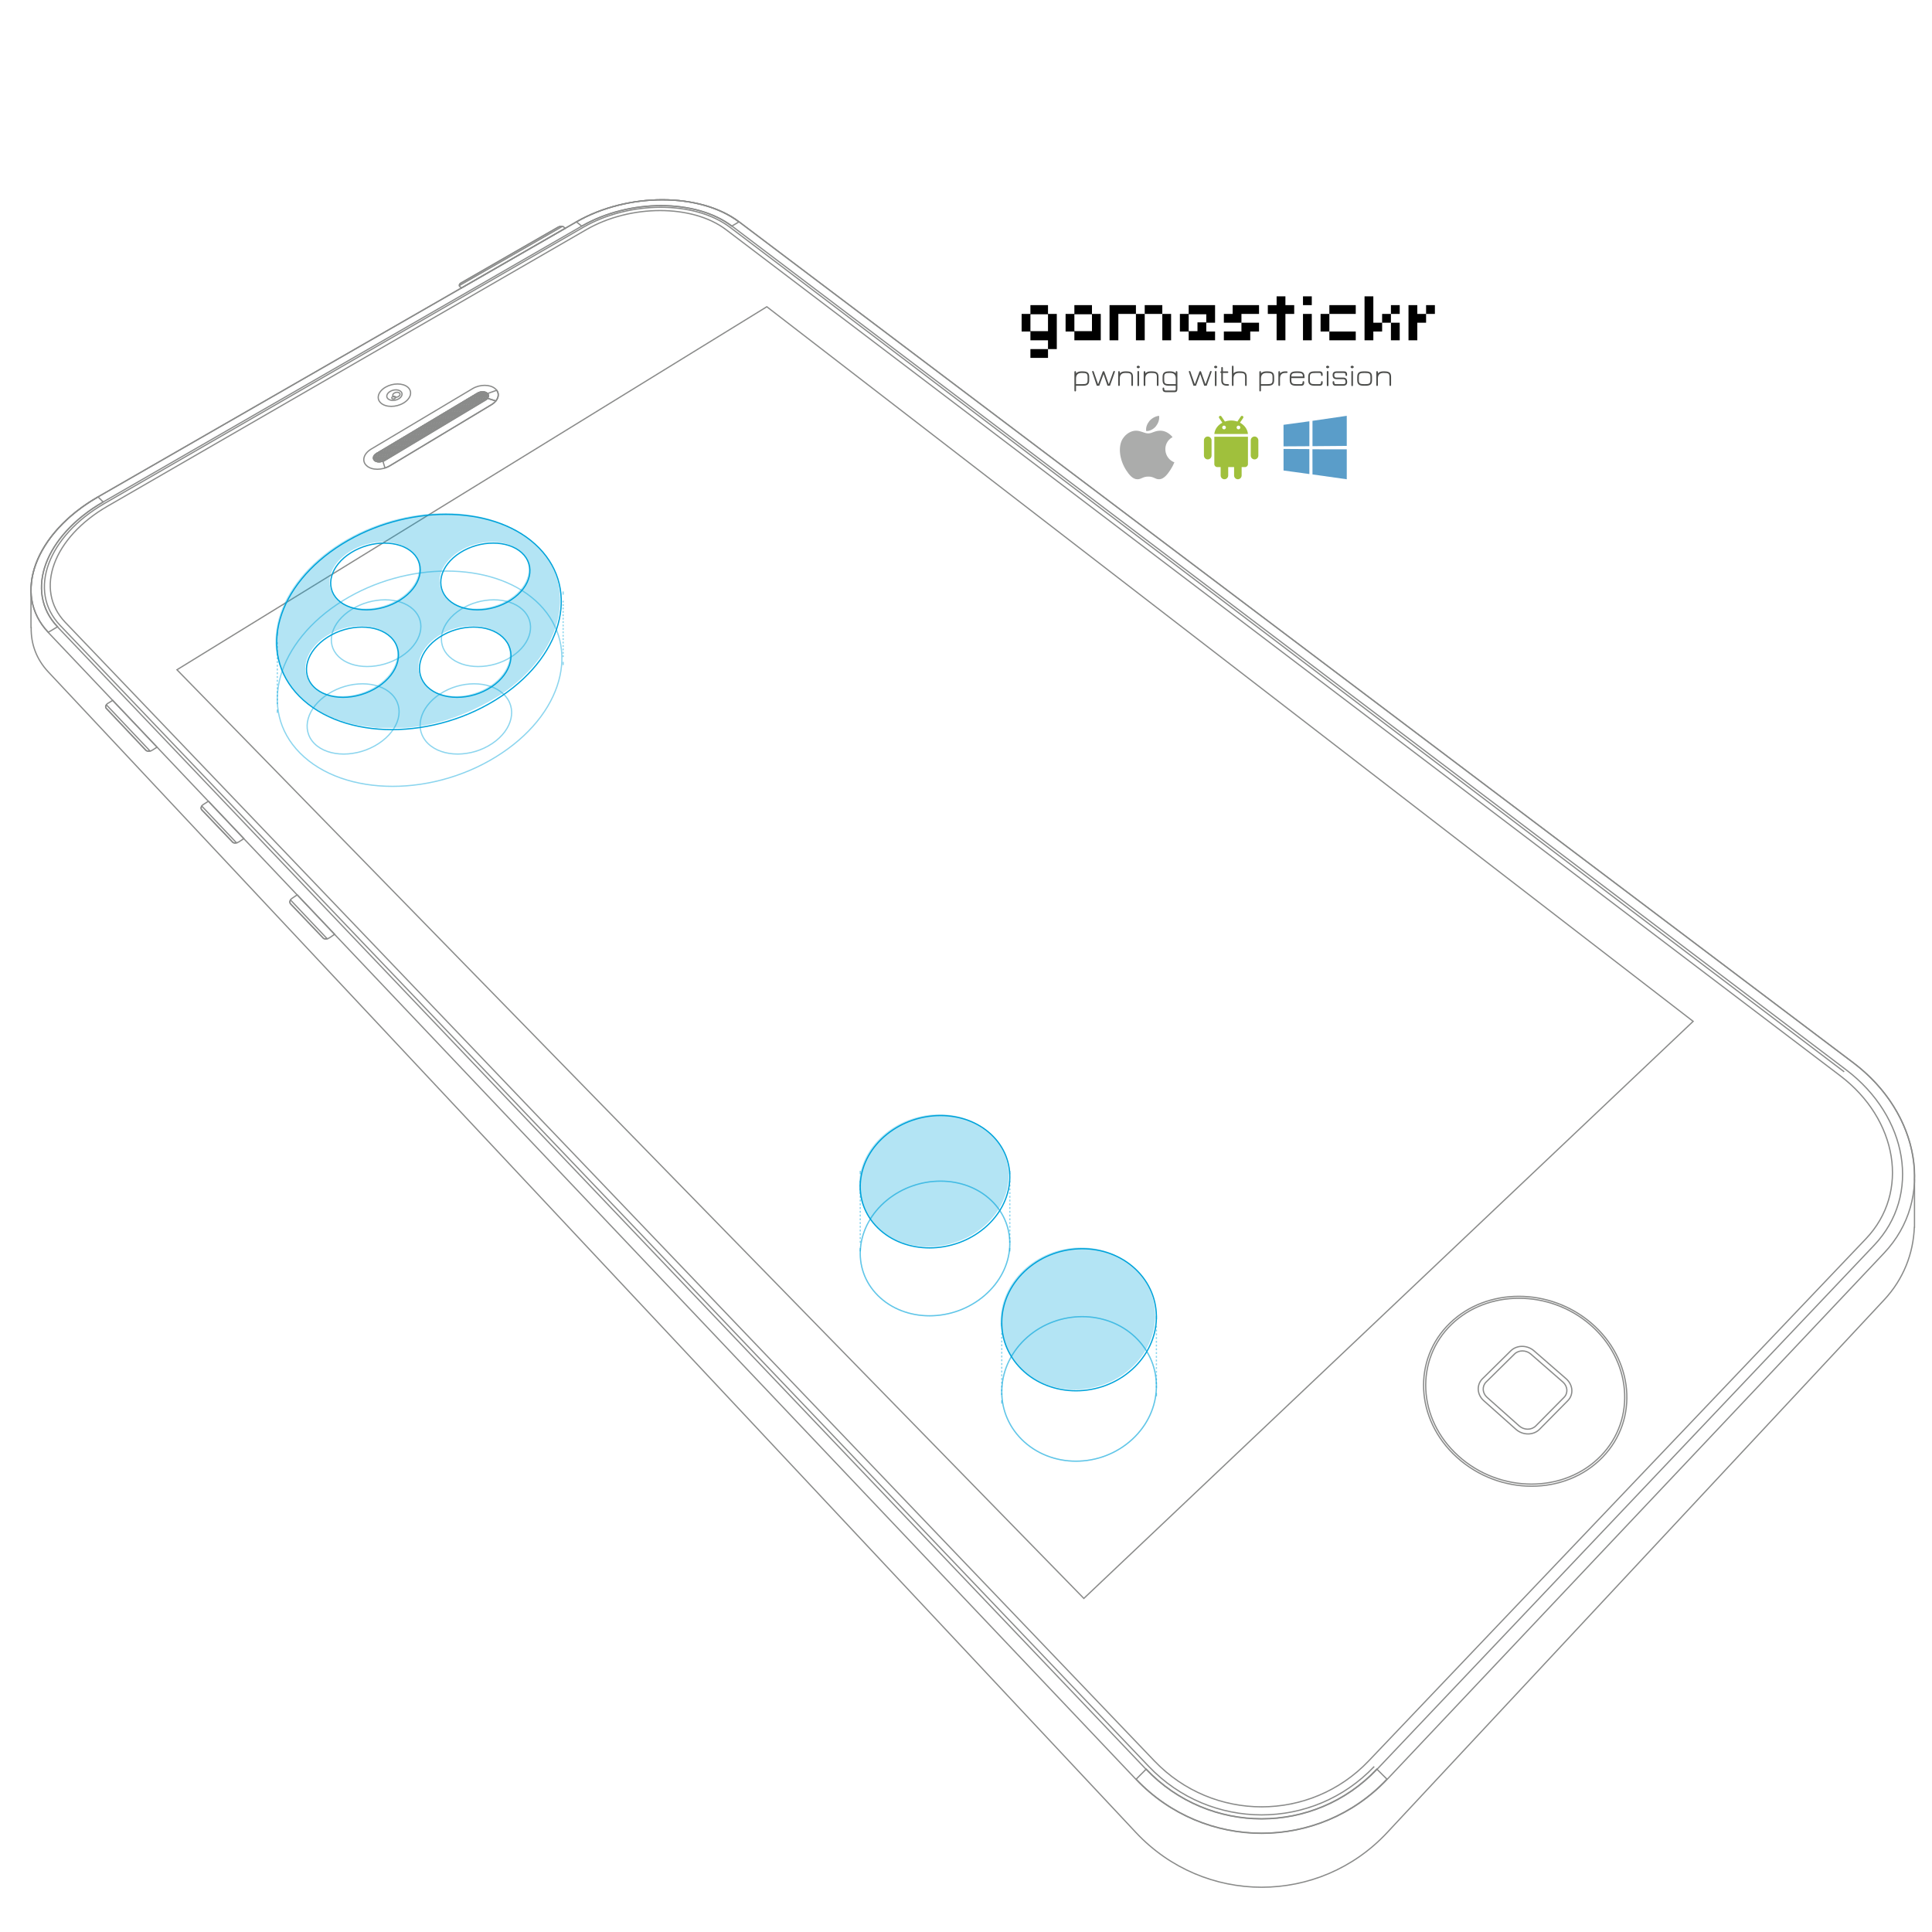 <?xml version="1.0" encoding="UTF-8"?>
<!DOCTYPE svg PUBLIC "-//W3C//DTD SVG 1.1//EN" "http://www.w3.org/Graphics/SVG/1.1/DTD/svg11.dtd">
<svg version="1.1" xmlns="http://www.w3.org/2000/svg" xmlns:xlink="http://www.w3.org/1999/xlink" x="0px" y="0px" width="800" height="800" viewBox="0, 0, 800, 800">
  <g id="Layer 1">
    <path d="M190.928,117.126 C190.153,117.574 189.956,118.302 190.494,118.754 L191.096,119.256 L234.094,94.535 L233.488,94.051 C232.943,93.624 231.881,93.624 231.136,94.051 L190.928,117.126 z" fill-opacity="0" stroke="#8A8B8A" stroke-width="0.519"/>
    <path d="M213.343,104.26 L190.565,117.406 C190.304,117.668 190.178,117.976 190.225,118.249 L232.835,93.779 C232.305,93.668 231.645,93.757 231.136,94.052 L213.343,104.26 z" fill-opacity="0" stroke="#8A8B8A" stroke-width="0.519"/>
    <path d="M84.247,333.091 C83.279,333.711 82.978,334.726 83.562,335.346 L83.594,335.378 L96.5,348.89 C97.16,349.202 98.138,349.109 98.92,348.599 L100.989,347.244 L86.309,331.768 L84.247,333.091 z" fill-opacity="0" stroke="#8A8B8A" stroke-width="0.519"/>
    <path d="M83.562,335.348 L83.59,335.38 L96.499,348.891 C96.901,349.078 97.417,349.117 97.941,349.006 L83.544,333.773 C83.185,334.318 83.164,334.924 83.562,335.348" fill-opacity="0" stroke="#8A8B8A" stroke-width="0.519"/>
    <path d="M120.997,371.931 C120.018,372.591 119.735,373.659 120.352,374.316 L120.388,374.348 L133.996,388.605 C134.688,388.935 135.688,388.835 136.477,388.293 L138.571,386.866 L123.077,370.533 L120.997,371.931 z" fill-opacity="0" stroke="#8A8B8A" stroke-width="0.519"/>
    <path d="M120.352,374.315 L120.384,374.347 L133.999,388.604 C134.415,388.805 134.953,388.845 135.484,388.73 L120.291,372.655 C119.936,373.221 119.929,373.863 120.352,374.315" fill-opacity="0" stroke="#8A8B8A" stroke-width="0.519"/>
    <path d="M44.735,291.194 C43.785,291.775 43.459,292.739 44.011,293.324 L60.327,310.604 C60.893,311.206 62.145,311.206 63.106,310.604 L65.042,309.388 L46.665,290.011 L44.735,291.194 z" fill-opacity="0" stroke="#8A8B8A" stroke-width="0.519"/>
    <path d="M44.011,293.323 L44.029,293.341 L60.369,310.632 C60.825,311.116 61.617,311.081 62.13,310.973 L44.039,291.839 C43.677,292.345 43.631,292.922 44.011,293.323" fill-opacity="0" stroke="#8A8B8A" stroke-width="0.519"/>
    <path d="M767.397,440.057 C795.08,460.948 801.376,496.387 780.17,518.852 L574.39,736.792 C546.23,766.612 498.671,766.615 470.393,736.796 L19.991,261.899 C4.891,245.981 14.562,220.715 40.599,205.745 L238.662,91.876 C259.883,79.677 289.904,79.677 306.069,91.876 L767.397,440.057 z" fill-opacity="0" stroke="#8A8B8A" stroke-width="0.519"/>
    <path d="M570.201,732.63 C544.214,760.026 500.664,760.03 474.559,732.63 L23.838,259.609 C9.86,244.936 18.656,221.728 42.721,207.858 L240.892,93.635 C260.524,82.318 288.171,82.318 303.113,93.635 L764.456,442.995 C790.019,462.355 795.696,494.915 776.06,515.612 L570.201,732.63 z" fill-opacity="0" stroke="#8A8B8A" stroke-width="0.519"/>
    <path d="M569.037,731.475 C543.675,758.182 501.193,758.182 475.716,731.478 L24.909,258.973 C11.247,244.655 19.824,221.992 43.311,208.441 L241.511,94.118 C260.684,83.063 287.696,83.066 302.287,94.121 L763.637,443.815" fill-opacity="0" stroke="#8A8B8A" stroke-width="0.519"/>
    <path d="M566.726,729.174 C542.6,754.508 502.249,754.508 478.02,729.174 L27.036,257.709 C14.016,244.097 22.138,222.532 44.492,209.623 L242.753,95.102 C261.012,84.553 286.755,84.549 300.643,95.102 L762,445.452 C785.741,463.478 790.926,493.739 772.657,512.927 L566.726,729.174 z" fill-opacity="0" stroke="#8A8B8A" stroke-width="0.519"/>
    <path d="M73.273,277.332 L317.522,127.018 L701.095,422.92 L448.795,661.873 L73.273,277.332 z" fill-opacity="0" stroke="#8A8B8A" stroke-width="0.519"/>
    <path d="M603.208,603.396 C620.843,619.414 648.131,619.414 663.604,603.396 C678.783,587.68 676.42,562.801 658.86,547.819 C641.612,533.103 615.69,533.11 600.439,547.819 C584.906,562.805 585.903,587.672 603.208,603.396" fill-opacity="0" stroke="#8A8B8A" stroke-width="0.519"/>
    <path d="M662.928,602.797 C647.803,618.445 621.042,618.442 603.808,602.8 C586.879,587.438 585.89,563.037 601.076,548.378 C615.986,533.988 641.434,533.984 658.298,548.378 C675.464,563.037 677.769,587.442 662.928,602.797" fill-opacity="0" stroke="#8A8B8A" stroke-width="0.519"/>
    <path d="M613.86,570.909 C611.332,573.397 611.558,577.474 614.384,579.984 L627.694,591.839 C630.567,594.403 634.97,594.399 637.491,591.843 L649.202,579.984 C651.691,577.474 651.364,573.401 648.496,570.905 L635.203,559.344 C632.381,556.884 628.082,556.884 625.589,559.341 L613.86,570.909 z M629.075,590.451 L615.764,578.614 C613.781,576.861 613.624,574.003 615.384,572.26 L627.121,560.678 C628.863,558.953 631.883,558.953 633.858,560.678 L647.151,572.257 C649.159,574.01 649.378,576.861 647.639,578.614 L635.924,590.455 C634.16,592.233 631.083,592.237 629.075,590.451" fill-opacity="0" stroke="#8A8B8A" stroke-width="0.519"/>
    <path d="M157.735,166.902 C159.79,168.724 163.968,168.724 167.055,166.902 C170.132,165.088 170.935,162.151 168.877,160.344 C166.818,158.547 162.677,158.547 159.607,160.344 C156.531,162.151 155.684,165.081 157.735,166.902" fill-opacity="0" stroke="#8A8B8A" stroke-width="0.519"/>
    <path d="M160.692,165.161 C161.663,166.018 163.628,166.018 165.081,165.161 C166.529,164.308 166.917,162.92 165.945,162.074 C164.977,161.22 163.019,161.217 161.567,162.07 C160.118,162.92 159.723,164.308 160.692,165.161" fill-opacity="0" stroke="#8A8B8A" stroke-width="0.519"/>
    <path d="M162.886,164.205 C162.424,163.8 162.61,163.137 163.299,162.732 C163.991,162.327 164.93,162.327 165.389,162.732 C165.852,163.14 165.669,163.8 164.977,164.205 C164.285,164.611 163.349,164.611 162.886,164.205" fill-opacity="0" stroke="#8A8B8A" stroke-width="0.519"/>
    <path d="M162.354,165.06 C162.103,164.841 162.203,164.486 162.576,164.267 C162.949,164.052 163.448,164.052 163.699,164.267 C163.946,164.489 163.846,164.841 163.473,165.06 C163.107,165.278 162.605,165.278 162.354,165.06" fill-opacity="0" stroke="#8A8B8A" stroke-width="0.519"/>
    <path d="M240.887,93.633 C260.52,82.317 288.116,82.32 303.001,93.644 L305.959,91.884 C289.855,79.681 259.885,79.674 238.668,91.869 L240.887,93.633 z" fill-opacity="0" stroke="#8A8B8A" stroke-width="0.519"/>
    <path d="M23.858,259.524 C9.877,244.854 18.673,221.683 42.727,207.859 L40.604,205.751 C14.574,220.675 4.91,245.887 20.01,261.805 L23.858,259.524 z" fill-opacity="0" stroke="#8A8B8A" stroke-width="0.519"/>
    <path d="M474.619,732.554 C500.731,759.954 544.202,759.939 570.102,732.533 L574.294,736.7 C546.221,766.526 498.744,766.544 470.463,736.721 L474.619,732.554 z" fill-opacity="0" stroke="#8A8B8A" stroke-width="0.519"/>
    <path d="M153.717,185.939 C150.569,187.814 149.687,190.891 151.77,192.784 L151.874,192.881 C153.965,194.778 158.264,194.778 161.416,192.881 L203.478,167.587 C206.501,165.772 207.229,162.814 205.116,161.007 L205.009,160.913 C202.9,159.117 198.723,159.117 195.704,160.913 L153.717,185.939 z" fill-opacity="0" stroke="#8A8B8A" stroke-width="0.519"/>
    <path d="M201.167,165.608 L159.127,190.817 C158.962,190.924 158.779,191.003 158.593,191.082 L159.414,193.789 C160.106,193.56 160.787,193.259 161.418,192.882 L203.473,167.591 C204.237,167.132 204.85,166.602 205.316,166.028 L201.924,164.945 C201.738,165.189 201.487,165.415 201.167,165.608" fill-opacity="0" stroke="#8A8B8A" stroke-width="0.519"/>
    <path d="M201.923,164.943 L205.319,166.03 C206.499,164.577 206.653,162.896 205.663,161.601 L201.83,162.975 C202.44,163.494 202.436,164.276 201.923,164.943" fill-opacity="0" stroke="#8A8B8A" stroke-width="0.519"/>
    <path d="M158.987,190.689 C157.746,191.435 156.003,191.435 155.179,190.689 L155.071,190.592 C154.254,189.846 154.601,188.595 155.842,187.853 L197.85,162.759 C199.041,162.049 200.747,162.053 201.576,162.759 L201.683,162.856 C202.515,163.566 202.218,164.767 201.027,165.484 L158.987,190.689 z" fill-opacity="0" stroke="#8A8B8A" stroke-width="0.519"/>
    <path d="M155.845,187.854 C154.605,188.597 154.253,189.848 155.071,190.59 L155.182,190.691 C156.003,191.433 157.746,191.433 158.99,190.691 L201.03,165.482 C202.214,164.772 202.522,163.564 201.69,162.85 L201.583,162.761 C200.751,162.044 199.037,162.047 197.853,162.761 L155.845,187.854 z" fill-opacity="0" stroke="#8A8B8A" stroke-width="0.519"/>
    <path d="M155.763,191.041 L158.209,191.041 C158.435,190.966 158.657,190.869 158.872,190.758 L155.261,190.758 C155.405,190.873 155.577,190.966 155.763,191.041" fill-opacity="0" stroke="#8A8B8A" stroke-width="0.519"/>
    <path d="M154.818,190.286 L159.659,190.286 L160.136,190.002 L154.686,190.002 C154.718,190.099 154.757,190.196 154.818,190.286" fill-opacity="0" stroke="#8A8B8A" stroke-width="0.519"/>
    <path d="M154.633,189.53 L160.919,189.53 L161.396,189.246 L154.68,189.246 C154.655,189.34 154.637,189.44 154.633,189.53" fill-opacity="0" stroke="#8A8B8A" stroke-width="0.519"/>
    <path d="M154.882,188.777 L162.176,188.777 L162.649,188.494 L155.087,188.491 C155.008,188.584 154.94,188.681 154.882,188.777" fill-opacity="0" stroke="#8A8B8A" stroke-width="0.519"/>
    <path d="M155.845,187.854 C155.756,187.912 155.67,187.966 155.591,188.023 L163.437,188.027 L163.91,187.743 L156.043,187.743 L155.845,187.858 L155.845,187.854 z" fill-opacity="0" stroke="#8A8B8A" stroke-width="0.519"/>
    <path d="M156.824,187.269 L164.688,187.273 L165.161,186.99 L157.298,186.99 L156.824,187.269 z" fill-opacity="0" stroke="#8A8B8A" stroke-width="0.519"/>
    <path d="M158.079,186.52 L165.942,186.52 L166.419,186.234 L158.563,186.234 L158.079,186.52 z" fill-opacity="0" stroke="#8A8B8A" stroke-width="0.519"/>
    <path d="M159.341,185.768 L167.194,185.768 L167.667,185.485 L159.814,185.485 L159.341,185.768 z" fill-opacity="0" stroke="#8A8B8A" stroke-width="0.519"/>
    <path d="M160.593,185.019 L168.443,185.019 L168.92,184.733 L161.067,184.736 L160.593,185.019 z" fill-opacity="0" stroke="#8A8B8A" stroke-width="0.519"/>
    <path d="M161.847,184.271 L169.696,184.267 L170.166,183.988 L162.324,183.988 L161.847,184.271 z" fill-opacity="0" stroke="#8A8B8A" stroke-width="0.519"/>
    <path d="M163.101,183.522 L170.943,183.522 L171.413,183.239 L163.575,183.239 L163.101,183.522 z" fill-opacity="0" stroke="#8A8B8A" stroke-width="0.519"/>
    <path d="M164.351,182.773 L172.19,182.773 L172.66,182.494 L164.821,182.494 L164.351,182.773 z" fill-opacity="0" stroke="#8A8B8A" stroke-width="0.519"/>
    <path d="M165.601,182.028 L173.433,182.028 L173.899,181.745 L166.075,181.745 L165.601,182.028 z" fill-opacity="0" stroke="#8A8B8A" stroke-width="0.519"/>
    <path d="M166.846,181.283 L174.678,181.28 L175.148,181 L167.32,181 L166.846,181.283 z" fill-opacity="0" stroke="#8A8B8A" stroke-width="0.519"/>
    <path d="M168.095,180.538 L175.923,180.538 L176.389,180.255 L168.565,180.259 L168.095,180.538 z" fill-opacity="0" stroke="#8A8B8A" stroke-width="0.519"/>
    <path d="M169.34,179.794 L177.164,179.794 L177.63,179.51 L169.809,179.514 L169.34,179.794 z" fill-opacity="0" stroke="#8A8B8A" stroke-width="0.519"/>
    <path d="M170.582,179.052 L178.399,179.048 L178.869,178.769 L171.052,178.772 L170.582,179.052 z" fill-opacity="0" stroke="#8A8B8A" stroke-width="0.519"/>
    <path d="M171.825,178.31 L179.635,178.307 L180.105,178.027 L172.295,178.027 L171.825,178.31 z" fill-opacity="0" stroke="#8A8B8A" stroke-width="0.519"/>
    <path d="M173.072,177.565 L180.872,177.565 L181.341,177.286 L173.539,177.286 L173.072,177.565 z" fill-opacity="0" stroke="#8A8B8A" stroke-width="0.519"/>
    <path d="M174.309,176.824 L182.109,176.824 L182.575,176.548 L174.776,176.548 L174.309,176.824 z" fill-opacity="0" stroke="#8A8B8A" stroke-width="0.519"/>
    <path d="M175.547,176.086 L183.343,176.086 L183.809,175.807 L176.013,175.81 L175.547,176.086 z" fill-opacity="0" stroke="#8A8B8A" stroke-width="0.519"/>
    <path d="M176.784,175.348 L184.573,175.348 L185.039,175.069 L177.251,175.069 L176.784,175.348 z" fill-opacity="0" stroke="#8A8B8A" stroke-width="0.519"/>
    <path d="M178.017,174.611 L185.805,174.607 L186.268,174.331 L178.483,174.331 L178.017,174.611 z" fill-opacity="0" stroke="#8A8B8A" stroke-width="0.519"/>
    <path d="M179.252,173.873 L187.037,173.869 L187.5,173.593 L179.718,173.593 L179.252,173.873 z" fill-opacity="0" stroke="#8A8B8A" stroke-width="0.519"/>
    <path d="M180.484,173.135 L188.262,173.135 L188.725,172.859 L180.95,172.859 L180.484,173.135 z" fill-opacity="0" stroke="#8A8B8A" stroke-width="0.519"/>
    <path d="M181.714,172.401 L189.485,172.401 L189.947,172.125 L182.18,172.125 L181.714,172.401 z" fill-opacity="0" stroke="#8A8B8A" stroke-width="0.519"/>
    <path d="M182.945,171.667 L190.715,171.667 L191.174,171.391 L183.411,171.391 L182.945,171.667 z" fill-opacity="0" stroke="#8A8B8A" stroke-width="0.519"/>
    <path d="M184.173,170.933 L191.937,170.933 L192.396,170.656 L184.64,170.656 L184.173,170.933 z" fill-opacity="0" stroke="#8A8B8A" stroke-width="0.519"/>
    <path d="M185.398,170.202 L193.158,170.199 L193.62,169.922 L185.861,169.922 L185.398,170.202 z" fill-opacity="0" stroke="#8A8B8A" stroke-width="0.519"/>
    <path d="M186.623,169.468 L194.379,169.468 L194.841,169.192 L187.085,169.192 L186.623,169.468 z" fill-opacity="0" stroke="#8A8B8A" stroke-width="0.519"/>
    <path d="M187.847,168.737 L195.6,168.737 L196.063,168.461 L188.31,168.461 L187.847,168.737 z" fill-opacity="0" stroke="#8A8B8A" stroke-width="0.519"/>
    <path d="M189.069,168.007 L196.818,168.007 L197.277,167.731 L189.531,167.731 L189.069,168.007 z" fill-opacity="0" stroke="#8A8B8A" stroke-width="0.519"/>
    <path d="M190.292,167.277 L198.037,167.277 L198.492,167.001 L190.754,167.001 L190.292,167.277 z" fill-opacity="0" stroke="#8A8B8A" stroke-width="0.519"/>
    <path d="M191.509,166.55 L199.247,166.55 L199.706,166.274 L191.972,166.277 L191.509,166.55 z" fill-opacity="0" stroke="#8A8B8A" stroke-width="0.519"/>
    <path d="M192.727,165.823 L200.468,165.819 L200.92,165.547 L193.189,165.547 L192.727,165.823 z" fill-opacity="0" stroke="#8A8B8A" stroke-width="0.519"/>
    <path d="M193.944,165.092 L201.539,165.092 C201.629,165.01 201.715,164.913 201.787,164.82 L194.4,164.823 L193.944,165.092 z" fill-opacity="0" stroke="#8A8B8A" stroke-width="0.519"/>
    <path d="M195.156,164.369 L202.048,164.369 C202.08,164.279 202.116,164.183 202.13,164.097 L195.618,164.097 L195.156,164.369 z" fill-opacity="0" stroke="#8A8B8A" stroke-width="0.519"/>
    <path d="M196.37,163.642 L202.143,163.646 C202.132,163.553 202.104,163.456 202.064,163.37 L196.832,163.37 L196.37,163.642 z" fill-opacity="0" stroke="#8A8B8A" stroke-width="0.519"/>
    <path d="M197.584,162.919 L201.765,162.919 C201.736,162.897 201.711,162.876 201.689,162.851 L201.582,162.758 C201.532,162.718 201.481,162.686 201.428,162.646 L198.057,162.646 C197.985,162.686 197.917,162.718 197.849,162.761 L197.584,162.919 z" fill-opacity="0" stroke="#8A8B8A" stroke-width="0.519"/>
    <path d="M155.845,187.854 C155.82,187.872 155.784,187.89 155.763,187.912 L155.021,190.54 C155.038,190.555 155.056,190.572 155.074,190.59 L155.182,190.691 C155.232,190.73 155.282,190.773 155.336,190.813 L156.233,187.625 L155.845,187.854 z" fill-opacity="0" stroke="#8A8B8A" stroke-width="0.519"/>
    <path d="M157.017,187.157 L155.909,191.097 C156.024,191.133 156.149,191.166 156.278,191.191 L157.494,186.873 L157.017,187.157 z" fill-opacity="0" stroke="#8A8B8A" stroke-width="0.519"/>
    <path d="M158.277,186.404 L156.914,191.248 C157.047,191.248 157.183,191.241 157.319,191.227 L158.753,186.121 L158.277,186.404 z" fill-opacity="0" stroke="#8A8B8A" stroke-width="0.519"/>
    <path d="M159.534,185.652 L158.006,191.102 C158.157,191.059 158.297,191.016 158.444,190.959 L160.007,185.369 L159.534,185.652 z" fill-opacity="0" stroke="#8A8B8A" stroke-width="0.519"/>
    <path d="M160.788,184.903 L159.21,190.562 L159.683,190.275 L161.257,184.624 L160.788,184.903 z" fill-opacity="0" stroke="#8A8B8A" stroke-width="0.519"/>
    <path d="M162.042,184.154 L160.471,189.798 L160.948,189.515 L162.515,183.871 L162.042,184.154 z" fill-opacity="0" stroke="#8A8B8A" stroke-width="0.519"/>
    <path d="M163.294,183.406 L161.727,189.046 L162.204,188.759 L163.764,183.126 L163.294,183.406 z" fill-opacity="0" stroke="#8A8B8A" stroke-width="0.519"/>
    <path d="M164.544,182.661 L162.981,188.294 L163.458,188.011 L165.018,182.378 L164.544,182.661 z" fill-opacity="0" stroke="#8A8B8A" stroke-width="0.519"/>
    <path d="M165.796,181.912 L164.243,187.538 L164.713,187.255 L166.266,181.632 L165.796,181.912 z" fill-opacity="0" stroke="#8A8B8A" stroke-width="0.519"/>
    <path d="M167.042,181.167 L165.493,186.786 L165.967,186.507 L167.512,180.888 L167.042,181.167 z" fill-opacity="0" stroke="#8A8B8A" stroke-width="0.519"/>
    <path d="M168.291,180.422 L166.746,186.038 L167.215,185.754 L168.761,180.142 L168.291,180.422 z" fill-opacity="0" stroke="#8A8B8A" stroke-width="0.519"/>
    <path d="M169.532,179.681 L167.997,185.286 L168.471,185.006 L170.002,179.398 L169.532,179.681 z" fill-opacity="0" stroke="#8A8B8A" stroke-width="0.519"/>
    <path d="M170.775,178.936 L169.244,184.54 L169.721,184.254 L171.245,178.656 L170.775,178.936 z" fill-opacity="0" stroke="#8A8B8A" stroke-width="0.519"/>
    <path d="M172.02,178.194 L170.492,183.788 L170.965,183.508 L172.489,177.914 L172.02,178.194 z" fill-opacity="0" stroke="#8A8B8A" stroke-width="0.519"/>
    <path d="M173.261,177.453 L171.744,183.043 L172.214,182.76 L173.727,177.173 L173.261,177.453 z" fill-opacity="0" stroke="#8A8B8A" stroke-width="0.519"/>
    <path d="M174.499,176.711 L172.993,182.294 L173.459,182.015 L174.965,176.431 L174.499,176.711 z" fill-opacity="0" stroke="#8A8B8A" stroke-width="0.519"/>
    <path d="M175.738,175.97 L174.232,181.549 L174.702,181.266 L176.204,175.694 L175.738,175.97 z" fill-opacity="0" stroke="#8A8B8A" stroke-width="0.519"/>
    <path d="M176.975,175.232 L175.476,180.805 L175.95,180.521 L177.441,174.956 L176.975,175.232 z" fill-opacity="0" stroke="#8A8B8A" stroke-width="0.519"/>
    <path d="M178.205,174.498 L176.717,180.06 L177.187,179.78 L178.672,174.218 L178.205,174.498 z" fill-opacity="0" stroke="#8A8B8A" stroke-width="0.519"/>
    <path d="M179.445,173.757 L177.957,179.315 L178.43,179.035 L179.911,173.481 L179.445,173.757 z" fill-opacity="0" stroke="#8A8B8A" stroke-width="0.519"/>
    <path d="M180.673,173.022 L179.196,178.57 L179.665,178.294 L181.139,172.746 L180.673,173.022 z" fill-opacity="0" stroke="#8A8B8A" stroke-width="0.519"/>
    <path d="M181.901,172.288 L180.431,177.828 L180.897,177.552 L182.371,172.008 L181.901,172.288 z" fill-opacity="0" stroke="#8A8B8A" stroke-width="0.519"/>
    <path d="M183.134,171.554 L181.667,177.087 L182.137,176.808 L183.6,171.275 L183.134,171.554 z" fill-opacity="0" stroke="#8A8B8A" stroke-width="0.519"/>
    <path d="M184.362,170.82 L182.903,176.346 L183.369,176.07 L184.829,170.544 L184.362,170.82 z" fill-opacity="0" stroke="#8A8B8A" stroke-width="0.519"/>
    <path d="M185.588,170.086 L184.133,175.612 L184.599,175.329 L186.055,169.81 L185.588,170.086 z" fill-opacity="0" stroke="#8A8B8A" stroke-width="0.519"/>
    <path d="M186.815,169.355 L185.363,174.87 L185.829,174.591 L187.274,169.079 L186.815,169.355 z" fill-opacity="0" stroke="#8A8B8A" stroke-width="0.519"/>
    <path d="M188.037,168.625 L186.595,174.133 L187.058,173.857 L188.499,168.349 L188.037,168.625 z" fill-opacity="0" stroke="#8A8B8A" stroke-width="0.519"/>
    <path d="M189.26,167.894 L187.822,173.399 L188.284,173.122 L189.722,167.618 L189.26,167.894 z" fill-opacity="0" stroke="#8A8B8A" stroke-width="0.519"/>
    <path d="M190.477,167.168 L189.05,172.665 L189.512,172.385 L190.939,166.892 L190.477,167.168 z" fill-opacity="0" stroke="#8A8B8A" stroke-width="0.519"/>
    <path d="M191.698,166.437 L190.278,171.931 L190.737,171.651 L192.157,166.165 L191.698,166.437 z" fill-opacity="0" stroke="#8A8B8A" stroke-width="0.519"/>
    <path d="M192.914,165.71 L191.505,171.196 L191.96,170.917 L193.38,165.434 L192.914,165.71 z" fill-opacity="0" stroke="#8A8B8A" stroke-width="0.519"/>
    <path d="M194.133,164.983 L192.72,170.466 L193.182,170.183 L194.592,164.707 L194.133,164.983 z" fill-opacity="0" stroke="#8A8B8A" stroke-width="0.519"/>
    <path d="M195.347,164.256 L193.945,169.732 L194.4,169.452 L195.809,163.984 L195.347,164.256 z" fill-opacity="0" stroke="#8A8B8A" stroke-width="0.519"/>
    <path d="M196.563,163.529 L195.164,169.001 L195.623,168.725 L197.022,163.257 L196.563,163.529 z" fill-opacity="0" stroke="#8A8B8A" stroke-width="0.519"/>
    <path d="M197.773,162.806 L196.382,168.271 L196.837,167.995 L198.225,162.57 C198.092,162.623 197.974,162.692 197.852,162.763 L197.773,162.806 z" fill-opacity="0" stroke="#8A8B8A" stroke-width="0.519"/>
    <path d="M197.6,167.539 L198.059,167.262 L199.321,162.26 C199.192,162.278 199.056,162.303 198.92,162.335 L197.6,167.539 z" fill-opacity="0" stroke="#8A8B8A" stroke-width="0.519"/>
    <path d="M198.814,166.808 L199.273,166.535 L200.356,162.257 C200.231,162.239 200.102,162.236 199.973,162.236 L198.814,166.808 z" fill-opacity="0" stroke="#8A8B8A" stroke-width="0.519"/>
    <path d="M200.032,166.081 L200.491,165.805 L201.305,162.563 C201.194,162.509 201.079,162.452 200.957,162.409 L200.032,166.081 z" fill-opacity="0" stroke="#8A8B8A" stroke-width="0.519"/>
    <path d="M201.246,165.34 C201.446,165.196 201.618,165.035 201.751,164.863 L202.103,163.471 C202.052,163.299 201.959,163.142 201.834,162.995 L201.246,165.34 z" fill-opacity="0" stroke="#8A8B8A" stroke-width="0.519"/>
    <path d="M792.71,488.481 C793.22,471.094 784.352,452.856 767.391,440.055 L306.066,91.881 C289.901,79.675 259.884,79.675 238.66,91.881 L40.6,205.746 C22.936,215.901 12.849,230.778 12.871,244.275 L12.828,244.282 L12.828,259.831 L12.91,259.834 C12.774,266.515 14.997,272.89 19.992,278.222 L470.391,758.835 C498.676,789.01 546.231,789.006 574.387,758.832 L780.164,538.267 C788.225,529.629 792.251,519.086 792.689,508.178 L792.753,508.178 L792.753,488.488 L792.71,488.481 z" fill-opacity="0" stroke="#8A8B8A" stroke-width="0.519"/>
    <path d="M468.338,566.505 C481.247,554.801 481.667,536.187 469.586,524.906 C457.656,513.79 437.794,513.794 424.903,524.913 C411.833,536.191 410.628,554.798 422.519,566.498 C434.581,578.364 455.239,578.364 468.338,566.505 z z" fill="#00A3DA" opacity="0.3"/>
    <path d="M407.196,507.956 C420.069,497.059 421.141,479.718 409.874,469.201 C398.751,458.827 379.567,458.838 366.722,469.204 C353.72,479.718 351.916,497.055 362.989,507.953 C374.21,518.983 394.136,518.986 407.196,507.956 z z" fill="#00A3DA" opacity="0.3"/>
    <path d="M468.838,567.005 C455.739,578.864 435.081,578.864 423.019,566.998 C411.128,555.298 412.333,536.691 425.403,525.413 C438.294,514.294 458.156,514.29 470.086,525.406 C482.167,536.687 481.747,555.301 468.838,567.005 z" fill-opacity="0" stroke="#00A3DA" stroke-width="0.519"/>
    <path d="M407.696,508.456 C394.636,519.486 374.71,519.483 363.489,508.453 C352.416,497.555 354.22,480.218 367.222,469.704 C380.067,459.337 399.251,459.327 410.374,469.701 C421.641,480.218 420.569,497.559 407.696,508.456 z" fill-opacity="0" stroke="#00A3DA" stroke-width="0.519"/>
    <path d="M468.837,596 C455.741,608.063 435.083,608.063 423.017,595.993 C411.13,584.092 412.335,565.155 425.405,553.684 C438.296,542.367 458.158,542.36 470.084,553.677 C482.169,565.151 481.753,584.095 468.837,596 z" fill-opacity="0" stroke="#00A3DA" stroke-width="0.519" opacity="0.3"/>
    <path d="M407.694,536.43 C394.638,547.653 374.711,547.653 363.488,536.422 C352.415,525.342 354.222,507.7 367.224,497.003 C380.065,486.454 399.249,486.44 410.376,497 C421.639,507.696 420.571,525.342 407.694,536.43 z" fill-opacity="0" stroke="#00A3DA" stroke-width="0.519" opacity="0.3"/>
    <path d="M468.837,596 C455.741,608.063 435.083,608.063 423.017,595.993 C411.13,584.092 412.335,565.155 425.405,553.684 C438.296,542.367 458.158,542.36 470.084,553.677 C482.169,565.151 481.753,584.095 468.837,596 z" fill-opacity="0" stroke="#00A3DA" stroke-width="0.519" opacity="0.45"/>
    <path d="M407.694,536.43 C394.638,547.653 374.711,547.653 363.488,536.422 C352.415,525.342 354.222,507.7 367.224,497.003 C380.065,486.454 399.249,486.44 410.376,497 C421.639,507.696 420.571,525.342 407.694,536.43 z" fill-opacity="0" stroke="#00A3DA" stroke-width="0.519" opacity="0.45"/>
    <g opacity="0.45">
      <path d="M233.182,244.914 L233.182,246.24" fill-opacity="0" stroke="#00A3DA" stroke-width="0.519"/>
      <path d="M233.182,248.77 L233.182,272.791" fill-opacity="0" stroke="#00A3DA" stroke-width="0.519" stroke-dasharray="0.706,0.706"/>
      <path d="M233.182,274.058 L233.182,275.381" fill-opacity="0" stroke="#00A3DA" stroke-width="0.519"/>
    </g>
    <g opacity="0.45">
      <path d="M114.822,261.806 L114.822,263.194" fill-opacity="0" stroke="#00A3DA" stroke-width="0.519"/>
      <path d="M114.822,265.975 L114.822,292.406" fill-opacity="0" stroke="#00A3DA" stroke-width="0.519" stroke-dasharray="0.776,0.776"/>
      <path d="M114.822,293.796 L114.822,295.184" fill-opacity="0" stroke="#00A3DA" stroke-width="0.519"/>
    </g>
    <g opacity="0.45">
      <path d="M418.142,484.799 L418.142,486.187" fill-opacity="0" stroke="#00A3DA" stroke-width="0.519"/>
      <path d="M418.142,488.968 L418.142,515.4" fill-opacity="0" stroke="#00A3DA" stroke-width="0.519" stroke-dasharray="0.776,0.776"/>
      <path d="M418.142,516.789 L418.142,518.177" fill-opacity="0" stroke="#00A3DA" stroke-width="0.519"/>
    </g>
    <g opacity="0.45">
      <path d="M356.209,484.799 L356.209,486.187" fill-opacity="0" stroke="#00A3DA" stroke-width="0.519"/>
      <path d="M356.209,488.968 L356.209,515.4" fill-opacity="0" stroke="#00A3DA" stroke-width="0.519" stroke-dasharray="0.776,0.776"/>
      <path d="M356.209,516.789 L356.209,518.177" fill-opacity="0" stroke="#00A3DA" stroke-width="0.519"/>
    </g>
    <g opacity="0.45">
      <path d="M478.844,544.847 L478.844,546.234" fill-opacity="0" stroke="#00A3DA" stroke-width="0.519"/>
      <path d="M478.844,549.015 L478.844,575.446" fill-opacity="0" stroke="#00A3DA" stroke-width="0.519" stroke-dasharray="0.776,0.776"/>
      <path d="M478.844,576.837 L478.844,578.224" fill-opacity="0" stroke="#00A3DA" stroke-width="0.519"/>
    </g>
    <g opacity="0.45">
      <path d="M414.803,547.83 L414.803,549.218" fill-opacity="0" stroke="#00A3DA" stroke-width="0.519"/>
      <path d="M414.803,551.999 L414.803,578.43" fill-opacity="0" stroke="#00A3DA" stroke-width="0.519" stroke-dasharray="0.776,0.776"/>
      <path d="M414.803,579.82 L414.803,581.208" fill-opacity="0" stroke="#00A3DA" stroke-width="0.519"/>
    </g>
    <path d="M177.239,307.89 C171.336,302.163 173.624,292.944 182.259,287.322 C190.808,281.76 202.479,281.753 208.418,287.325 C214.417,292.944 212.387,302.156 203.799,307.89 C195.128,313.685 183.198,313.685 177.239,307.89 z M130.203,307.901 C124.495,302.156 127.102,292.944 135.916,287.329 C144.644,281.764 156.319,281.76 162.078,287.332 C167.883,292.948 165.542,302.16 156.771,307.897 C147.914,313.685 135.962,313.688 130.203,307.901 z M140.194,271.877 C134.596,266.427 137.059,257.685 145.619,252.342 C154.099,247.049 165.477,247.049 171.125,252.342 C176.816,257.681 174.596,266.427 166.076,271.874 C157.474,277.371 145.852,277.371 140.194,271.877 z M216.292,252.349 C222.158,257.685 220.244,266.423 211.892,271.881 C203.487,277.374 191.858,277.378 186.017,271.877 C180.229,266.427 182.413,257.685 190.782,252.349 C199.098,247.049 210.462,247.049 216.292,252.349 z M221.818,248.781 C203.648,232.365 168.306,232.362 141.89,248.781 C114.809,265.613 106.426,293.798 124.19,311.781 C142.413,330.219 180.369,330.23 207.873,311.777 C234.666,293.794 240.443,265.606 221.818,248.781 z" fill-opacity="0" stroke="#00A3DA" stroke-width="0.519" opacity="0.45"/>
    <path d="M167.536,301.408 C181.902,300.412 194.969,295.257 207.109,287.788 C233.902,269.805 239.679,241.617 221.054,224.792 C202.885,208.376 167.543,208.372 141.126,224.792 C114.046,241.624 105.662,269.809 123.426,287.792 C129.492,293.755 137.147,297.606 145.37,299.678 C148.898,300.567 152.555,300.831 156.147,301.408 z M129.44,283.912 C123.731,278.167 126.338,268.955 135.152,263.34 C143.88,257.775 155.555,257.771 161.314,263.343 C167.12,268.959 164.778,278.171 156.007,283.908 C147.15,289.696 135.199,289.699 129.44,283.912 z M176.475,283.901 C170.573,278.174 172.861,268.955 181.495,263.333 C190.044,257.771 201.716,257.764 207.654,263.336 C213.653,268.955 211.624,278.167 203.035,283.901 C194.365,289.696 182.435,289.696 176.475,283.901 z M185.253,247.888 C179.466,242.438 181.65,233.696 190.019,228.36 C198.334,223.06 209.698,223.06 215.529,228.36 C221.395,233.696 219.48,242.434 211.129,247.892 C202.724,253.385 191.095,253.389 185.253,247.888 z M139.43,247.888 C133.832,242.438 136.296,233.696 144.855,228.353 C153.336,223.06 164.714,223.06 170.361,228.353 C176.052,233.692 173.832,242.438 165.313,247.885 C156.71,253.382 145.088,253.382 139.43,247.888 z" fill="#00A3DA" opacity="0.3"/>
    <path d="M176.975,284.401 C171.073,278.674 173.361,269.455 181.995,263.832 C190.544,258.271 202.216,258.264 208.154,263.836 C214.153,269.455 212.124,278.667 203.535,284.401 C194.865,290.196 182.935,290.196 176.975,284.401 z M129.94,284.412 C124.231,278.667 126.838,269.455 135.652,263.84 C144.38,258.274 156.055,258.271 161.814,263.843 C167.62,269.459 165.278,278.671 156.507,284.408 C147.65,290.196 135.699,290.199 129.94,284.412 z M139.93,248.388 C134.332,242.938 136.796,234.196 145.355,228.853 C153.836,223.56 165.214,223.56 170.861,228.853 C176.552,234.192 174.332,242.938 165.812,248.385 C157.21,253.882 145.588,253.882 139.93,248.388 z M216.029,228.86 C221.895,234.196 219.98,242.934 211.629,248.392 C203.223,253.885 191.595,253.889 185.753,248.388 C179.966,242.938 182.15,234.196 190.519,228.86 C198.834,223.56 210.198,223.56 216.029,228.86 z M221.554,225.292 C203.385,208.876 168.043,208.872 141.626,225.292 C114.546,242.124 106.162,270.309 123.926,288.291 C142.15,306.73 180.106,306.741 207.609,288.288 C234.402,270.305 240.179,242.117 221.554,225.292 z" fill-opacity="0" stroke="#00A3DA" stroke-width="0.519"/>
    <g>
      <path d="M433.957,130.133 L426.675,130.133 L426.675,137.123 L433.957,137.123 z M433.957,126.348 L433.957,129.989 L437.597,129.989 L437.597,144.552 L433.957,144.552 L433.957,148.193 L426.675,148.193 L426.675,144.552 L433.957,144.552 L433.957,140.911 L426.675,140.911 L426.675,137.27 L423.034,137.27 L423.034,129.989 L426.675,129.989 L426.675,126.348 z" fill="#000000"/>
      <path d="M452.161,130.133 L444.879,130.133 L444.879,137.123 L452.161,137.123 z M444.879,137.27 L441.238,137.27 L441.238,129.989 L444.879,129.989 L444.879,126.348 L452.161,126.348 L452.161,129.989 L455.802,129.989 L455.802,140.911 L444.879,140.911 z" fill="#000000"/>
      <path d="M474.005,126.348 L481.287,126.348 L481.287,129.989 L484.928,129.989 L484.928,140.911 L481.287,140.911 L481.287,129.989 L474.005,129.989 L474.005,140.911 L470.364,140.911 L470.364,129.989 L463.082,129.989 L463.082,140.911 L459.442,140.911 L459.442,126.348 L470.364,126.348 L470.364,129.989 L474.005,129.989 z" fill="#000000"/>
      <path d="M495.851,137.125 L495.851,133.484 L499.491,133.484 L499.491,130.134 L492.21,130.134 L492.21,137.125 z M492.21,137.271 L488.569,137.271 L488.569,129.989 L492.21,129.989 L492.21,126.348 L503.132,126.348 L503.132,133.63 L499.491,133.63 L499.491,137.271 L503.132,137.271 L503.132,140.911 L492.21,140.911 z" fill="#000000"/>
      <path d="M521.337,129.989 L514.055,129.989 L514.055,133.63 L521.337,133.63 L521.337,137.27 L517.696,137.27 L517.696,140.911 L506.773,140.911 L506.773,137.27 L514.055,137.27 L514.055,133.63 L506.773,133.63 L506.773,129.989 L510.414,129.989 L510.414,126.348 L521.337,126.348 z" fill="#000000"/>
      <path d="M535.901,126.348 L535.901,129.989 L532.26,129.989 L532.26,140.911 L528.619,140.911 L528.619,129.989 L524.978,129.989 L524.978,126.348 L528.619,126.348 L528.619,122.707 L532.26,122.707 L532.26,126.348 z" fill="#000000"/>
      <path d="M539.541,129.989 L543.182,129.989 L543.182,140.911 L539.541,140.911 z M539.541,140.911 M539.541,122.707 L543.182,122.707 L543.182,126.348 L539.541,126.348 z" fill="#000000"/>
      <path d="M561.387,140.911 L550.464,140.911 L550.464,137.27 L546.823,137.27 L546.823,129.989 L550.464,129.989 L550.464,126.348 L561.387,126.348 L561.387,129.989 L550.464,129.989 L550.464,137.27 L561.387,137.27 z" fill="#000000"/>
      <path d="M575.95,140.911 L575.95,133.63 L572.31,133.63 L572.31,137.27 L568.669,137.27 L568.669,140.911 L565.028,140.911 L565.028,122.707 L568.669,122.707 L568.669,133.63 L572.31,133.63 L572.31,129.989 L575.95,129.989 L575.95,126.348 L579.591,126.348 L579.591,129.989 L575.95,129.989 L575.95,133.63 L579.591,133.63 L579.591,140.911 z" fill="#000000"/>
      <path d="M586.873,126.348 L586.873,129.989 L590.514,129.989 L590.514,126.348 L594.155,126.348 L594.155,129.989 L590.514,129.989 L590.514,133.63 L586.873,133.63 L586.873,140.911 L583.232,140.911 L583.232,126.348 z" fill="#000000"/>
      <path d="M448.147,154.442 L447.772,154.442 C446.298,154.442 445.561,155.243 445.561,156.731 L445.561,159.058 L448.16,159.058 C449.698,159.058 450.344,158.929 450.344,157.442 L450.344,156.059 C450.344,154.572 449.698,154.442 448.147,154.442 M448.16,159.73 L445.561,159.73 L445.561,161.631 C445.561,161.89 445.483,162.083 445.198,162.083 C444.953,162.083 444.888,161.89 444.888,161.631 L444.888,154.119 C444.888,153.886 444.953,153.68 445.225,153.68 C445.471,153.68 445.561,153.835 445.561,154.133 L445.561,154.584 C446.077,154.028 446.88,153.77 447.772,153.77 L448.147,153.77 C449.931,153.77 451.017,154.106 451.017,156.046 L451.017,157.454 C451.017,159.394 449.931,159.73 448.16,159.73" fill="#4D4E4C"/>
      <path d="M459.615,159.73 L458.594,159.73 L456.951,154.895 L455.18,159.73 L454.159,159.73 L452.271,154.093 C452.219,153.938 452.219,153.938 452.219,153.86 C452.219,153.68 452.361,153.615 452.529,153.615 C452.685,153.615 452.814,153.68 452.892,153.9 L454.702,159.109 L456.59,153.965 C456.666,153.77 456.745,153.692 456.964,153.692 C457.184,153.692 457.249,153.77 457.314,153.965 L459.124,159.109 L460.998,153.9 C461.077,153.692 461.205,153.615 461.36,153.615 C461.528,153.615 461.671,153.68 461.671,153.86 C461.671,153.938 461.671,153.938 461.619,154.093 z" fill="#4D4E4C"/>
      <path d="M463.687,156.744 L463.687,159.381 C463.687,159.666 463.597,159.821 463.351,159.821 C463.08,159.821 463.015,159.614 463.015,159.381 L463.015,154.132 C463.015,153.873 463.08,153.68 463.326,153.68 C463.609,153.68 463.687,153.887 463.687,154.145 L463.687,154.584 C464.205,154.028 465.006,153.77 465.898,153.77 L466.273,153.77 C468.058,153.77 469.144,154.106 469.144,156.046 L469.144,159.381 C469.144,159.627 469.079,159.821 468.82,159.821 C468.679,159.821 468.471,159.769 468.471,159.381 L468.471,156.058 C468.471,154.571 467.825,154.443 466.273,154.443 L465.898,154.443 C464.425,154.443 463.687,155.257 463.687,156.744" fill="#4D4E4C"/>
      <path d="M470.993,159.472 L470.993,154.041 C470.993,153.666 471.199,153.615 471.329,153.615 C471.459,153.615 471.665,153.666 471.665,154.041 L471.665,159.472 C471.665,159.678 471.6,159.886 471.316,159.886 C471.186,159.886 470.993,159.821 470.993,159.472 M471.988,151.96 C471.988,152.271 471.574,152.491 471.329,152.491 C471.071,152.491 470.67,152.271 470.67,151.96 C470.67,151.637 471.071,151.43 471.329,151.43 C471.574,151.43 471.988,151.637 471.988,151.96" fill="#4D4E4C"/>
      <path d="M474.251,156.744 L474.251,159.381 C474.251,159.666 474.161,159.821 473.915,159.821 C473.643,159.821 473.578,159.614 473.578,159.381 L473.578,154.132 C473.578,153.873 473.643,153.68 473.889,153.68 C474.173,153.68 474.251,153.887 474.251,154.145 L474.251,154.584 C474.769,154.028 475.57,153.77 476.462,153.77 L476.837,153.77 C478.621,153.77 479.707,154.106 479.707,156.046 L479.707,159.381 C479.707,159.627 479.642,159.821 479.384,159.821 C479.242,159.821 479.034,159.769 479.034,159.381 L479.034,156.058 C479.034,154.571 478.388,154.443 476.837,154.443 L476.462,154.443 C474.988,154.443 474.251,155.257 474.251,156.744" fill="#4D4E4C"/>
      <path d="M486.857,156.718 C486.857,155.244 486.119,154.442 484.646,154.442 L484.271,154.442 C482.719,154.442 482.073,154.572 482.073,156.059 L482.073,157.442 C482.073,158.929 482.719,159.059 484.271,159.059 L486.857,159.059 z M486.352,162.38 L482.693,162.38 C481.531,162.38 481.401,161.618 481.401,160.933 C481.401,160.7 481.466,160.481 481.737,160.481 C481.97,160.481 482.073,160.622 482.073,160.907 C482.073,161.528 482.267,161.709 482.784,161.709 L486.262,161.709 C486.767,161.709 486.857,161.566 486.857,161.062 L486.857,159.73 L484.271,159.73 C482.486,159.73 481.401,159.394 481.401,157.455 L481.401,156.045 C481.401,154.106 482.486,153.769 484.271,153.769 L484.646,153.769 C485.538,153.769 486.339,154.029 486.857,154.585 L486.857,154.132 C486.857,153.834 486.947,153.679 487.193,153.679 C487.465,153.679 487.529,153.886 487.529,154.119 L487.529,160.855 C487.529,161.929 487.296,162.38 486.352,162.38" fill="#4D4E4C"/>
      <path d="M499.657,159.73 L498.636,159.73 L496.993,154.895 L495.222,159.73 L494.201,159.73 L492.313,154.093 C492.261,153.938 492.261,153.938 492.261,153.86 C492.261,153.68 492.403,153.615 492.571,153.615 C492.727,153.615 492.856,153.68 492.934,153.9 L494.744,159.109 L496.632,153.965 C496.708,153.77 496.787,153.692 497.006,153.692 C497.226,153.692 497.291,153.77 497.356,153.965 L499.166,159.109 L501.04,153.9 C501.119,153.692 501.247,153.615 501.402,153.615 C501.57,153.615 501.713,153.68 501.713,153.86 C501.713,153.938 501.713,153.938 501.661,154.093 z" fill="#4D4E4C"/>
      <path d="M503.057,159.472 L503.057,154.041 C503.057,153.666 503.264,153.615 503.394,153.615 C503.523,153.615 503.73,153.666 503.73,154.041 L503.73,159.472 C503.73,159.678 503.665,159.886 503.38,159.886 C503.251,159.886 503.057,159.821 503.057,159.472 M504.053,151.96 C504.053,152.271 503.639,152.491 503.394,152.491 C503.135,152.491 502.734,152.271 502.734,151.96 C502.734,151.637 503.135,151.43 503.394,151.43 C503.639,151.43 504.053,151.637 504.053,151.96" fill="#4D4E4C"/>
      <path d="M508.449,159.058 C508.707,159.058 508.902,159.123 508.902,159.368 C508.902,159.653 508.707,159.731 508.449,159.731 C506.781,159.731 505.695,159.381 505.695,157.455 L505.695,154.43 C505.462,154.416 505.294,154.339 505.294,154.08 C505.294,153.873 505.437,153.783 505.695,153.77 L505.695,152.425 C505.695,152.167 505.76,151.96 506.005,151.96 C506.289,151.96 506.368,152.167 506.368,152.425 L506.368,153.77 L508.151,153.77 C508.41,153.77 508.617,153.847 508.617,154.132 C508.617,154.378 508.41,154.443 508.151,154.443 L506.368,154.443 L506.368,157.442 C506.368,158.928 507.014,159.058 508.449,159.058" fill="#4D4E4C"/>
      <path d="M510.776,156.744 L510.776,159.381 C510.776,159.666 510.686,159.821 510.44,159.821 C510.169,159.821 510.104,159.614 510.104,159.381 L510.104,151.882 C510.104,151.624 510.169,151.417 510.415,151.417 C510.698,151.417 510.776,151.624 510.776,151.882 L510.776,154.584 C511.294,154.028 512.095,153.77 512.987,153.77 L513.362,153.77 C515.147,153.77 516.232,154.106 516.232,156.046 L516.232,159.381 C516.232,159.627 516.167,159.821 515.909,159.821 C515.768,159.821 515.56,159.769 515.56,159.381 L515.56,156.058 C515.56,154.571 514.914,154.443 513.362,154.443 L512.987,154.443 C511.514,154.443 510.776,155.257 510.776,156.744" fill="#4D4E4C"/>
      <path d="M524.727,154.442 L524.352,154.442 C522.879,154.442 522.141,155.243 522.141,156.731 L522.141,159.058 L524.74,159.058 C526.279,159.058 526.925,158.929 526.925,157.442 L526.925,156.059 C526.925,154.572 526.279,154.442 524.727,154.442 M524.74,159.73 L522.141,159.73 L522.141,161.631 C522.141,161.89 522.063,162.083 521.779,162.083 C521.534,162.083 521.469,161.89 521.469,161.631 L521.469,154.119 C521.469,153.886 521.534,153.68 521.805,153.68 C522.051,153.68 522.141,153.835 522.141,154.133 L522.141,154.584 C522.658,154.028 523.46,153.77 524.352,153.77 L524.727,153.77 C526.512,153.77 527.597,154.106 527.597,156.046 L527.597,157.454 C527.597,159.394 526.512,159.73 524.74,159.73" fill="#4D4E4C"/>
      <path d="M530.028,156.744 L530.028,159.381 C530.028,159.666 529.938,159.821 529.692,159.821 C529.42,159.821 529.355,159.614 529.355,159.381 L529.355,154.132 C529.355,153.873 529.42,153.68 529.667,153.68 C529.95,153.68 530.028,153.887 530.028,154.145 L530.028,154.584 C530.546,154.028 531.308,153.77 532.109,153.77 L532.704,153.77 C532.988,153.77 533.157,153.86 533.157,154.106 C533.157,154.235 533.105,154.443 532.704,154.443 L532.109,154.443 C530.766,154.443 530.028,155.257 530.028,156.744" fill="#4D4E4C"/>
      <path d="M536.932,154.442 C535.394,154.442 534.748,154.584 534.721,155.891 L539.505,155.891 C539.479,154.584 538.833,154.442 537.307,154.442 z M540.177,156.563 L534.721,156.563 L534.721,157.442 C534.721,158.929 535.367,159.058 536.932,159.058 L538.665,159.058 C539.233,159.058 539.376,158.826 539.376,158.257 C539.376,157.882 539.583,157.83 539.713,157.83 C539.944,157.83 540.049,157.985 540.049,158.295 C540.049,158.981 539.919,159.73 538.755,159.73 L536.932,159.73 C535.136,159.73 534.049,159.394 534.049,157.454 L534.049,156.046 C534.049,154.106 535.136,153.77 536.932,153.77 L537.307,153.77 C539.092,153.77 540.177,154.106 540.177,156.046 z" fill="#4D4E4C"/>
      <path d="M544.586,159.73 C542.79,159.73 541.703,159.394 541.703,157.454 L541.703,156.046 C541.703,154.106 542.79,153.77 544.586,153.77 L546.41,153.77 C547.573,153.77 547.703,154.533 547.703,155.218 C547.703,155.451 547.638,155.671 547.367,155.671 C547.237,155.671 547.03,155.619 547.03,155.243 C547.03,154.624 546.836,154.442 546.32,154.442 L544.586,154.442 C543.022,154.442 542.375,154.572 542.375,156.059 L542.375,157.441 C542.375,158.929 543.022,159.058 544.586,159.058 L546.32,159.058 C546.888,159.058 547.03,158.825 547.03,158.257 C547.03,157.882 547.237,157.829 547.367,157.829 C547.598,157.829 547.703,157.985 547.703,158.295 C547.703,158.981 547.573,159.73 546.41,159.73 z" fill="#4D4E4C"/>
      <path d="M549.409,159.472 L549.409,154.041 C549.409,153.666 549.616,153.615 549.745,153.615 C549.875,153.615 550.082,153.666 550.082,154.041 L550.082,159.472 C550.082,159.678 550.017,159.886 549.732,159.886 C549.602,159.886 549.409,159.821 549.409,159.472 M550.405,151.96 C550.405,152.271 549.99,152.491 549.745,152.491 C549.487,152.491 549.086,152.271 549.086,151.96 C549.086,151.637 549.487,151.43 549.745,151.43 C549.99,151.43 550.405,151.637 550.405,151.96" fill="#4D4E4C"/>
      <path d="M551.814,158.295 C551.814,157.985 551.917,157.829 552.15,157.829 C552.383,157.829 552.486,157.972 552.486,158.257 C552.486,158.825 552.628,159.058 553.197,159.058 L556.404,159.058 C556.96,159.058 557.167,158.657 557.167,158.102 C557.167,157.454 556.857,157.015 556.404,157.015 L553.482,157.015 C552.228,157.015 551.814,156.266 551.814,155.335 C551.814,154.378 552.215,153.77 553.61,153.77 L556.521,153.77 C557.684,153.77 557.813,154.533 557.813,155.218 C557.813,155.451 557.748,155.671 557.476,155.671 C557.348,155.671 557.14,155.619 557.14,155.243 C557.14,154.624 556.947,154.442 556.429,154.442 L553.249,154.442 C552.796,154.442 552.486,154.676 552.486,155.335 C552.486,156.006 552.823,156.342 553.249,156.342 L556.184,156.342 C557.503,156.342 557.839,157.248 557.839,158.102 C557.839,159.096 557.413,159.73 556.054,159.73 L553.107,159.73 C551.944,159.73 551.814,158.981 551.814,158.295" fill="#4D4E4C"/>
      <path d="M559.571,159.472 L559.571,154.041 C559.571,153.666 559.778,153.615 559.908,153.615 C560.037,153.615 560.244,153.666 560.244,154.041 L560.244,159.472 C560.244,159.678 560.179,159.886 559.895,159.886 C559.765,159.886 559.571,159.821 559.571,159.472 M560.567,151.96 C560.567,152.271 560.153,152.491 559.908,152.491 C559.65,152.491 559.248,152.271 559.248,151.96 C559.248,151.637 559.65,151.43 559.908,151.43 C560.153,151.43 560.567,151.637 560.567,151.96" fill="#4D4E4C"/>
      <path d="M565.26,159.058 C566.812,159.058 567.458,158.928 567.458,157.442 L567.458,156.058 C567.458,154.571 566.812,154.443 565.26,154.443 L564.886,154.443 C563.321,154.443 562.675,154.571 562.675,156.058 L562.675,157.442 C562.675,158.928 563.321,159.058 564.886,159.058 z M564.886,159.731 C563.088,159.731 562.002,159.394 562.002,157.455 L562.002,156.046 C562.002,154.106 563.088,153.77 564.886,153.77 L565.26,153.77 C567.045,153.77 568.131,154.106 568.131,156.046 L568.131,157.455 C568.131,159.394 567.045,159.731 565.26,159.731 z" fill="#4D4E4C"/>
      <path d="M570.561,156.744 L570.561,159.381 C570.561,159.666 570.471,159.821 570.225,159.821 C569.954,159.821 569.889,159.614 569.889,159.381 L569.889,154.132 C569.889,153.873 569.954,153.68 570.2,153.68 C570.483,153.68 570.561,153.887 570.561,154.145 L570.561,154.584 C571.079,154.028 571.88,153.77 572.772,153.77 L573.147,153.77 C574.932,153.77 576.018,154.106 576.018,156.046 L576.018,159.381 C576.018,159.627 575.953,159.821 575.694,159.821 C575.553,159.821 575.345,159.769 575.345,159.381 L575.345,156.058 C575.345,154.571 574.699,154.443 573.147,154.443 L572.772,154.443 C571.299,154.443 570.561,155.257 570.561,156.744" fill="#4D4E4C"/>
      <path d="M486.294,191.456 C485.677,192.824 485.382,193.434 484.587,194.642 C483.479,196.331 481.917,198.434 479.98,198.451 C478.261,198.467 477.821,197.332 475.485,197.344 C473.151,197.355 472.662,198.469 470.943,198.454 C469.007,198.435 467.527,196.54 466.417,194.851 C463.318,190.132 462.993,184.593 464.907,181.654 C466.264,179.559 468.407,178.336 470.422,178.336 C472.474,178.336 473.764,179.46 475.46,179.46 C477.107,179.46 478.108,178.333 480.48,178.333 C482.274,178.333 484.173,179.31 485.527,181 C481.092,183.428 481.812,189.763 486.294,191.456" fill="#ABACAB"/>
      <path d="M478.681,176.448 C479.542,175.341 480.198,173.779 479.96,172.184 C478.553,172.28 476.906,173.177 475.944,174.343 C475.071,175.403 474.35,176.975 474.631,178.504 C476.17,178.551 477.758,177.634 478.681,176.448" fill="#ABACAB"/>
      <path d="M500.101,180.753 C499.229,180.753 498.522,181.472 498.522,182.357 L498.522,188.624 C498.522,189.512 499.229,190.23 500.101,190.23 C500.974,190.23 501.681,189.512 501.681,188.624 L501.681,182.357 C501.681,181.472 500.974,180.753 500.101,180.753" fill="#A0C03C"/>
      <path d="M502.829,180.847 L502.829,192.19 C502.829,192.866 503.377,193.411 504.05,193.411 L505.444,193.411 L505.444,196.867 C505.444,197.743 506.144,198.454 507.008,198.454 C507.872,198.454 508.574,197.743 508.574,196.867 L508.574,193.411 L511.009,193.411 L511.009,196.867 C511.009,197.743 511.708,198.454 512.572,198.454 C513.437,198.454 514.136,197.743 514.136,196.867 L514.136,193.411 L515.531,193.411 C516.205,193.411 516.751,192.866 516.751,192.19 L516.751,180.847 z" fill="#A0C03C"/>
      <path d="M519.48,180.751 C518.608,180.751 517.9,181.47 517.9,182.357 L517.9,188.627 C517.9,189.514 518.608,190.233 519.48,190.233 C520.352,190.233 521.058,189.514 521.058,188.627 L521.058,182.357 C521.058,181.47 520.352,180.751 519.48,180.751" fill="#A0C03C"/>
      <path d="M512.823,177.777 C512.397,177.777 512.053,177.433 512.053,177.009 C512.053,176.583 512.397,176.239 512.823,176.239 C513.248,176.239 513.594,176.583 513.594,177.009 C513.594,177.433 513.248,177.777 512.823,177.777 M506.854,177.777 C506.43,177.777 506.083,177.433 506.083,177.009 C506.083,176.583 506.429,176.239 506.854,176.239 C507.279,176.239 507.623,176.583 507.623,177.009 C507.623,177.433 507.279,177.777 506.854,177.777 M513.442,175.023 L514.764,173.081 C514.943,172.82 514.876,172.46 514.613,172.283 C514.35,172.104 513.993,172.172 513.815,172.435 L512.372,174.555 C511.572,174.278 510.704,174.118 509.79,174.118 C508.877,174.118 508.008,174.278 507.209,174.552 L505.767,172.435 C505.587,172.172 505.231,172.104 504.967,172.283 C504.705,172.46 504.637,172.82 504.816,173.081 L506.14,175.023 C504.288,176.014 503.001,177.72 502.829,179.704 L516.75,179.704 C516.578,177.718 515.293,176.014 513.442,175.023" fill="#A0C03C"/>
      <path d="M557.669,186.057 L557.665,198.454 L543.473,196.453 L543.454,186.033 z M543.473,174.255 L557.665,172.183 L557.665,184.638 L543.473,184.752 z M542.176,185.959 L542.185,196.292 L531.488,194.821 L531.486,185.892 z M531.478,175.902 L542.183,174.446 L542.187,184.769 L531.489,184.831 z" fill="#5A9DC9"/>
    </g>
  </g>
  <defs/>
</svg>
